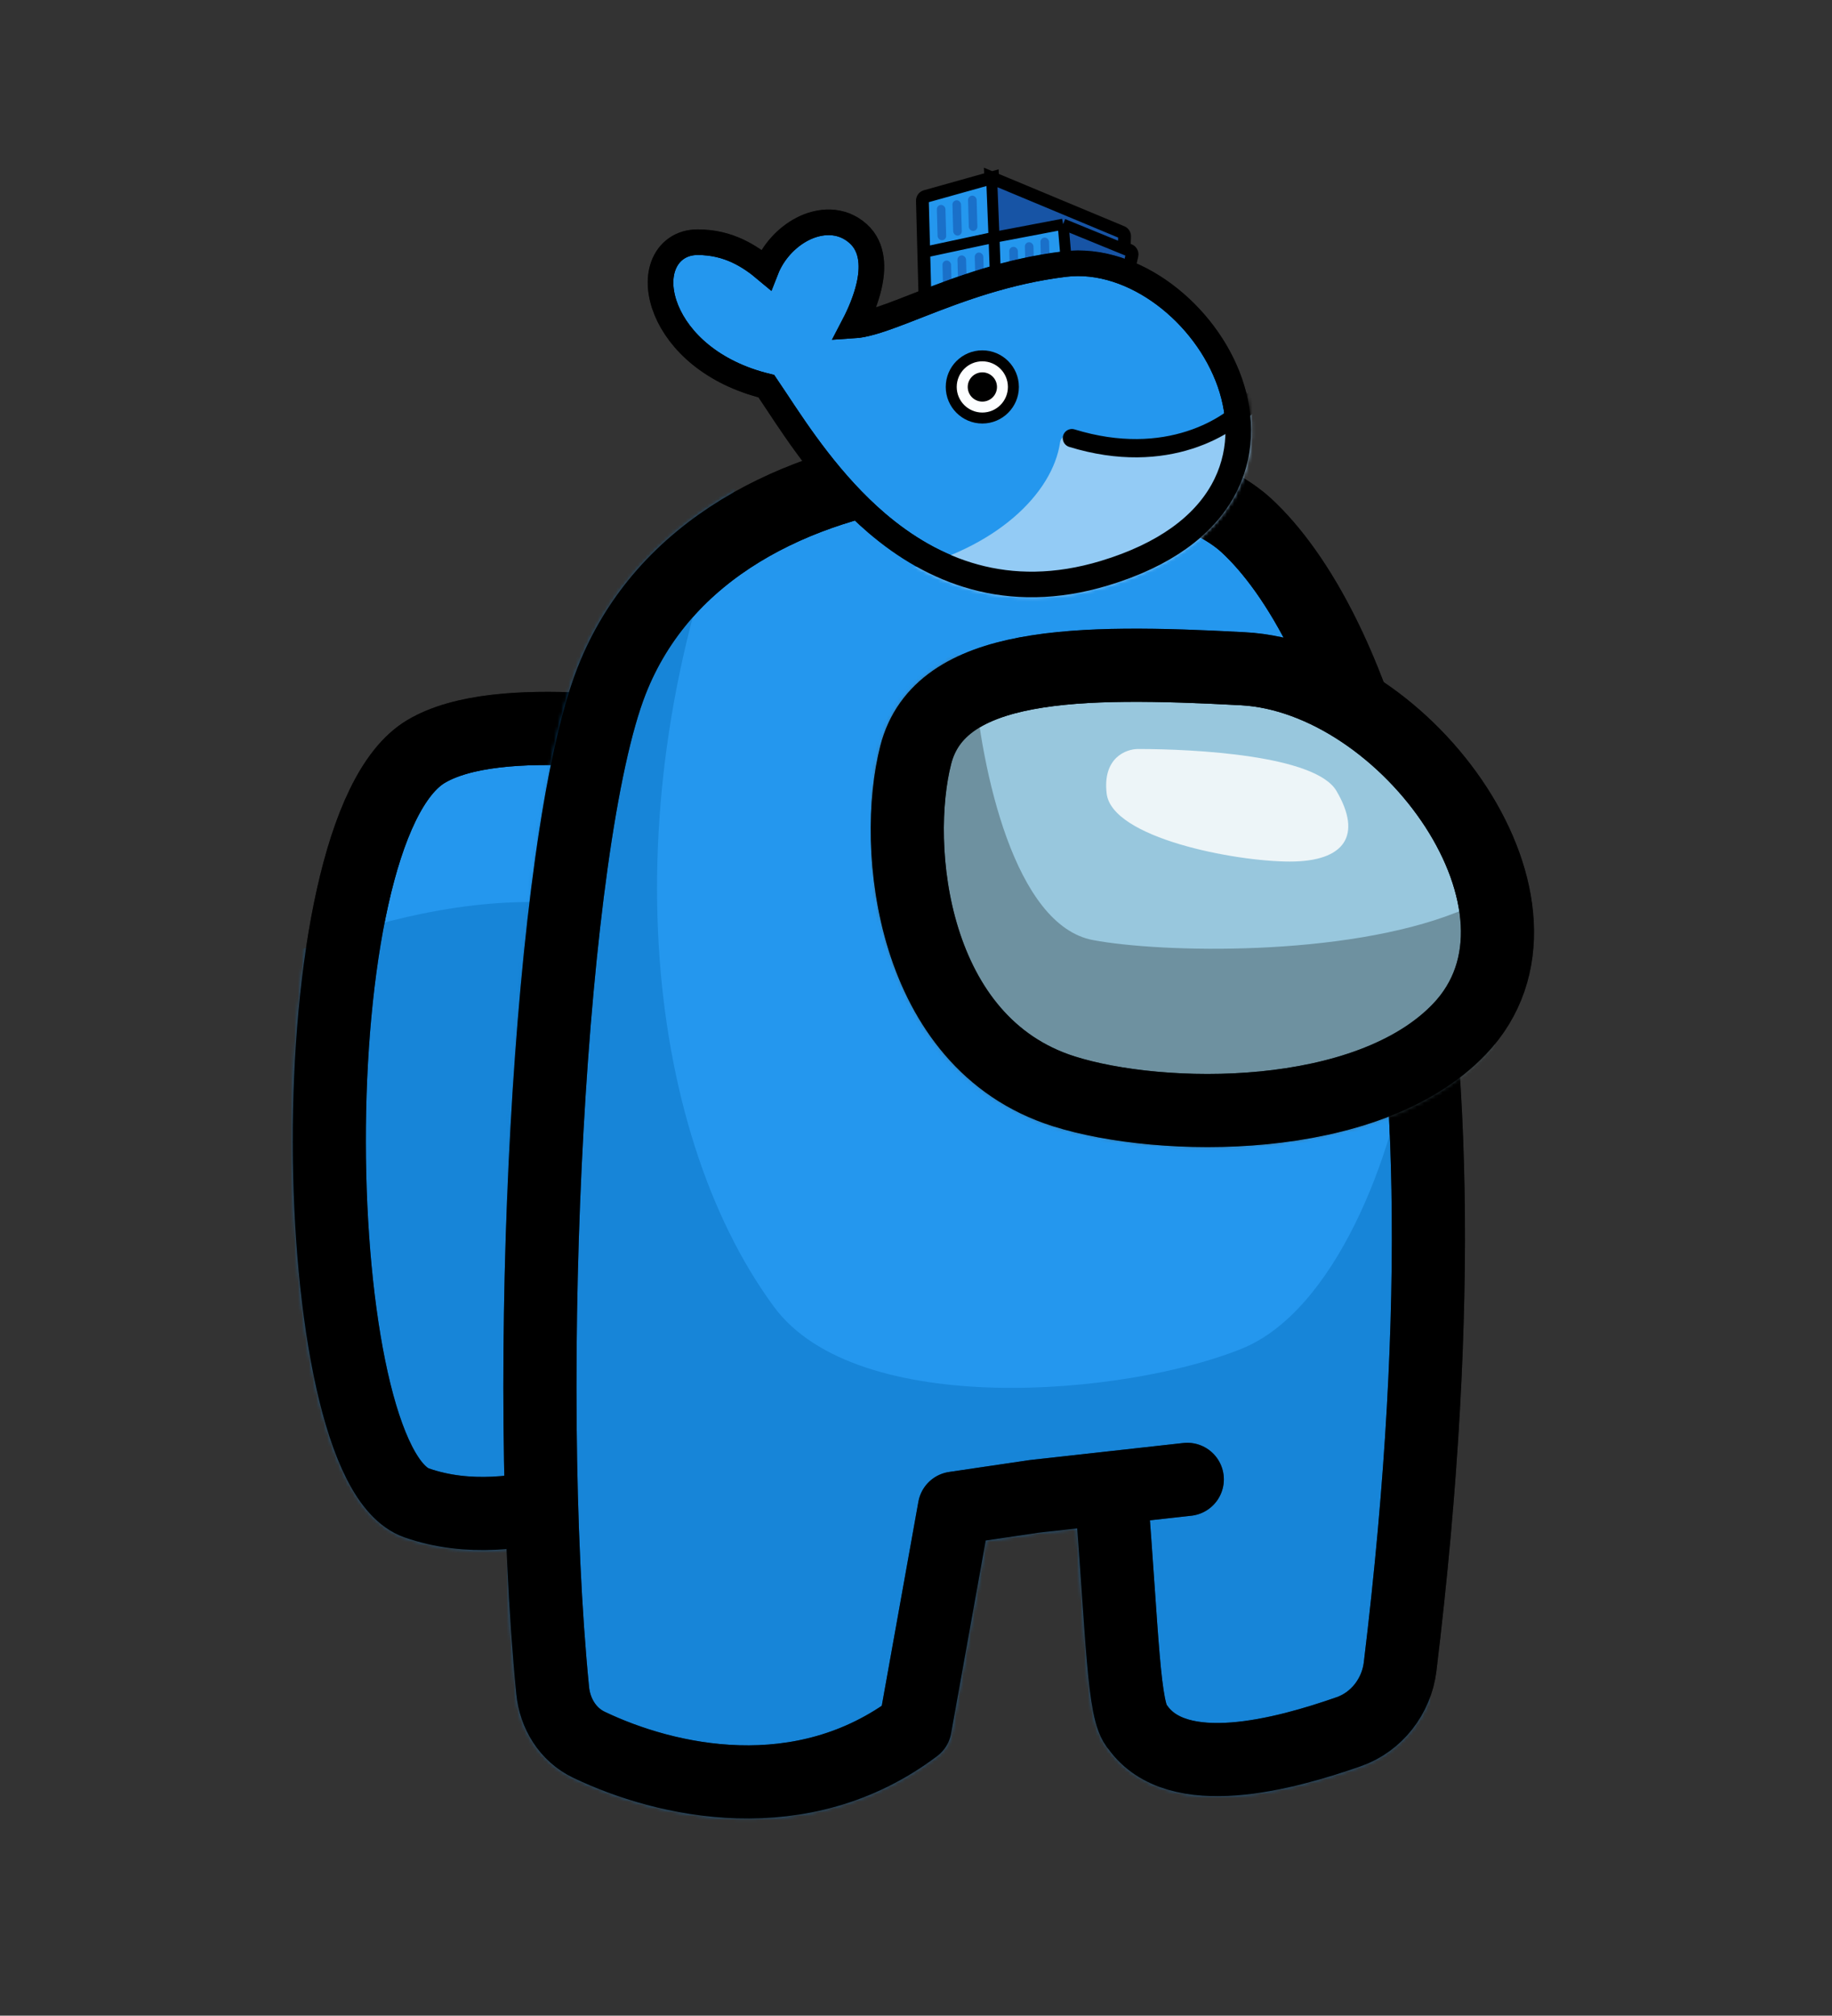 <svg width="501" height="551" viewBox="0 0 501 551" fill="none" xmlns="http://www.w3.org/2000/svg">
<rect x="0" y="0" width="501" height="551" fill="#333333" stroke="none"/>
<path d="M113.965 410.845C127.929 415.717 142.706 413.659 154.797 410.312C168.142 406.619 177.213 394.13 178.765 380.37L194.25 243.109C196.643 221.894 180.227 200.403 158.903 199.362C143.086 198.59 126.433 199.47 116.443 205.464C80.151 227.24 83.193 400.111 113.965 410.845Z" fill="#2497EE" stroke="black" stroke-width="20"/>
<mask id="mask0_1_600" style="mask-type:alpha" maskUnits="userSpaceOnUse" x="80" y="189" width="125" height="235">
<path d="M113.965 410.845C127.929 415.717 142.706 413.659 154.797 410.312C168.142 406.619 177.213 394.13 178.765 380.37L194.25 243.109C196.643 221.894 180.227 200.403 158.903 199.362C143.086 198.59 126.433 199.47 116.443 205.464C80.151 227.24 83.193 400.111 113.965 410.845Z" fill="#E453BD" stroke="#63114C" stroke-width="20"/>
</mask>
<g mask="url(#mask0_1_600)">
<path d="M173.692 250.548C128.465 236.808 70.882 261.998 47.744 276.31C47.744 349.589 81.139 427.543 97.837 457.36H173.692V250.548Z" fill="#0D77C7" fill-opacity="0.55"/>
<path d="M113.965 410.845C127.929 415.717 142.706 413.659 154.797 410.312C168.142 406.619 177.213 394.13 178.765 380.37L194.25 243.109C196.643 221.894 180.227 200.403 158.903 199.362C143.086 198.59 126.433 199.47 116.443 205.464C80.151 227.24 83.193 400.111 113.965 410.845Z" stroke="black" stroke-width="20"/>
</g>
<path d="M167.252 186.143C149.984 230.176 142.772 377.019 151.133 462.071C151.758 468.437 155.279 474.185 161.048 476.948C182.05 487.008 219.215 495.517 250.263 472.076L260.997 412.276L282.823 409.056L303.755 406.73C307.047 447.664 307.154 468.125 311.09 472.076C321.927 487.484 351.227 479.558 368.856 473.383C376.494 470.708 381.913 463.671 382.888 455.637C407.439 253.338 368.148 168.831 340.825 143.61C312.916 117.847 195.876 113.15 167.252 186.143Z" fill="#2497EE"/>
<path d="M324.687 404.405L303.755 406.73M303.755 406.73L282.823 409.056L260.997 412.276L250.263 472.076C219.215 495.517 182.05 487.008 161.048 476.948C155.279 474.184 151.758 468.437 151.133 462.071C142.772 377.019 149.984 230.176 167.252 186.143C195.876 113.15 312.916 117.847 340.825 143.61C368.148 168.831 407.439 253.338 382.888 455.637C381.913 463.671 376.494 470.708 368.856 473.383C351.227 479.558 321.927 487.484 311.09 472.076C307.154 468.125 307.047 447.664 303.755 406.73Z" stroke="black" stroke-width="20" stroke-linecap="round" stroke-linejoin="round"/>
<mask id="mask1_1_600" style="mask-type:alpha" maskUnits="userSpaceOnUse" x="137" y="116" width="264" height="382">
<path d="M167.252 186.143C149.984 230.176 142.772 377.019 151.133 462.071C151.758 468.437 155.279 474.185 161.048 476.948C182.05 487.008 219.215 495.517 250.263 472.076L260.997 412.276L282.823 409.056L303.755 406.73C307.047 447.664 307.154 468.125 311.09 472.076C321.927 487.484 351.227 479.558 368.856 473.383C376.494 470.708 381.913 463.671 382.888 455.637C407.439 253.338 368.148 168.831 340.825 143.61C312.916 117.847 195.876 113.15 167.252 186.143Z" fill="#E752BE"/>
<path d="M324.687 404.405L303.755 406.73M303.755 406.73L282.823 409.056L260.997 412.276L250.263 472.076C219.215 495.517 182.05 487.008 161.048 476.948C155.279 474.184 151.758 468.437 151.133 462.071C142.772 377.019 149.984 230.176 167.252 186.143C195.876 113.15 312.916 117.847 340.825 143.61C368.148 168.831 407.439 253.338 382.888 455.637C381.913 463.671 376.494 470.708 368.856 473.383C351.227 479.558 321.927 487.484 311.09 472.076C307.154 468.125 307.047 447.664 303.755 406.73Z" stroke="#63114C" stroke-width="20" stroke-linecap="round" stroke-linejoin="round"/>
</mask>
<g mask="url(#mask1_1_600)">
<path d="M339.714 368.624C364.904 358.319 381.22 316.384 385.514 285.613L393.385 538.94H138.627V130.325H202.317C166.536 217.63 175.839 308.513 211.62 357.174C234.389 388.141 308.227 381.505 339.714 368.624Z" fill="#0D77C7" fill-opacity="0.55"/>
<path d="M324.687 404.405L303.755 406.73M303.755 406.73L282.823 409.056L260.997 412.276L250.263 472.076C219.215 495.517 182.05 487.008 161.048 476.948C155.279 474.184 151.758 468.437 151.133 462.071C142.772 377.019 149.984 230.176 167.252 186.143C195.876 113.15 312.916 117.847 340.825 143.61C368.148 168.831 407.439 253.338 382.888 455.637C381.913 463.671 376.494 470.708 368.856 473.383C351.227 479.558 321.927 487.484 311.09 472.076C307.154 468.125 307.047 447.664 303.755 406.73Z" stroke="black" stroke-width="20" stroke-linecap="round" stroke-linejoin="round"/>
</g>
<path d="M399.11 281.319C373.975 307.612 317.53 306.75 290.898 298.319C249.003 285.056 243.994 231.385 250.434 206.338C257.025 180.707 294.751 180.398 339.865 182.803C384.979 185.208 430.529 248.453 399.11 281.319Z" fill="#98C7DD" stroke="black" stroke-width="20"/>
<mask id="mask2_1_600" style="mask-type:alpha" maskUnits="userSpaceOnUse" x="238" y="171" width="182" height="143">
<path d="M399.11 281.319C373.975 307.612 317.53 306.75 290.898 298.319C249.003 285.056 243.994 231.385 250.434 206.338C257.025 180.707 294.751 180.398 339.865 182.803C384.979 185.208 430.529 248.453 399.11 281.319Z" fill="#98C7DD" stroke="#3D3436" stroke-width="20"/>
</mask>
<g mask="url(#mask2_1_600)">
<path d="M365.476 216.198C359.752 206.466 326.73 204.749 311.225 204.749C307.886 204.749 301.493 207.182 302.638 216.914C304.069 229.08 337.703 235.52 352.731 235.52C367.759 235.52 372.633 228.364 365.476 216.198Z" fill="#FBFDFD" fill-opacity="0.85"/>
<path d="M298.924 256.989C277.44 252.96 268.343 210.508 266.316 185.183C266.085 182.3 264.232 179.781 261.51 178.804L247.671 173.836C243.009 172.162 238.097 175.603 238.097 180.557V342.146C238.097 348.775 339.369 345.277 395.337 342.452C398.778 342.278 401.586 339.671 402.04 336.255L412.326 258.838C413.199 252.27 404.511 246.963 398.351 249.402C367.47 261.628 317.638 260.497 298.924 256.989Z" fill="#4B646E" fill-opacity="0.55"/>
<path d="M399.11 281.319C373.975 307.612 317.53 306.75 290.898 298.319C249.003 285.056 243.994 231.385 250.434 206.338C257.025 180.707 294.751 180.398 339.865 182.803C384.979 185.208 430.529 248.453 399.11 281.319Z" stroke="black" stroke-width="20"/>
</g>
<path d="M290.733 61.283L292.084 77.054L308.107 72.825C308.447 72.736 308.708 72.464 308.784 72.122L309.317 69.725C309.416 69.278 309.179 68.825 308.756 68.652L307.173 68.005L290.733 61.283Z" fill="#1754A5"/>
<path fill-rule="evenodd" clip-rule="evenodd" d="M253.184 53.938L271.197 48.894L271.836 64.876L290.733 61.283L292.084 77.054L272.444 81.795L254.394 85.178C253.826 85.284 253.298 84.858 253.283 84.28L252.874 68.936L252.499 54.867C252.488 54.437 252.77 54.054 253.184 53.938Z" fill="#2497EE"/>
<path d="M271.197 48.894L271.836 64.876L290.733 61.283L307.173 68.005L307.287 64.598C307.3 64.208 307.071 63.851 306.71 63.701L271.197 48.894Z" fill="#1754A5"/>
<path d="M272.678 82.767L291.187 78.299L291.189 78.325L292.329 78.024L293.153 77.825L293.152 77.806L308.362 73.792C309.063 73.607 309.603 73.047 309.76 72.339L310.293 69.942C310.498 69.02 310.009 68.084 309.134 67.727L308.196 67.343L308.287 64.631C308.314 63.826 307.839 63.088 307.095 62.778L272.171 48.217L272.146 47.59L271.262 47.837L270.136 47.368L270.167 48.144L252.914 52.975C252.059 53.215 251.476 54.005 251.5 54.894L251.874 68.962L252.283 84.307C252.315 85.499 253.406 86.38 254.578 86.16L272.628 82.778L272.653 82.774L272.678 82.767Z" stroke="black" stroke-width="2"/>
<path d="M290.733 61.283L292.084 77.054L308.107 72.825C308.447 72.736 308.708 72.464 308.784 72.122L309.317 69.725C309.416 69.278 309.179 68.825 308.756 68.652L307.173 68.005L290.733 61.283Z" fill="#1754A5"/>
<path d="M272.444 81.795L271.836 64.876L252.874 68.936L253.283 84.28C253.298 84.858 253.826 85.284 254.394 85.178L272.444 81.795Z" fill="#2497EE"/>
<path d="M272.444 81.795L292.084 77.054L290.733 61.283L271.836 64.876L272.444 81.795Z" fill="#2497EE"/>
<path d="M271.836 64.876L271.197 48.894L253.184 53.938C252.77 54.054 252.488 54.437 252.499 54.867L252.874 68.936L271.836 64.876Z" fill="#2497EE"/>
<path d="M271.197 48.894L271.836 64.876L290.733 61.283L307.173 68.005L307.287 64.598C307.3 64.208 307.071 63.851 306.71 63.701L271.197 48.894Z" fill="#1754A5"/>
<path d="M271.197 48.894L271.836 64.876M271.197 48.894L253.184 53.938V53.938C252.77 54.054 252.488 54.437 252.499 54.867V54.867L252.874 68.936M271.197 48.894L306.71 63.701V63.701C307.071 63.851 307.3 64.208 307.287 64.598V64.598L307.173 68.005M272.444 81.795L292.084 77.054M272.444 81.795L271.836 64.876M272.444 81.795L254.394 85.178M292.084 77.054L290.733 61.283M292.084 77.054L308.107 72.825M290.733 61.283L271.836 64.876M290.733 61.283L307.173 68.005M290.733 61.283L308.756 68.652M271.836 64.876L252.874 68.936M307.173 68.005L308.756 68.652M252.874 68.936L253.283 84.28M308.756 68.652C309.179 68.825 309.416 69.278 309.317 69.725M308.756 68.652V68.652C309.179 68.825 309.416 69.278 309.317 69.725V69.725M309.317 69.725L308.784 72.122M308.784 72.122C308.708 72.464 308.447 72.736 308.107 72.825M308.784 72.122V72.122C308.708 72.464 308.447 72.736 308.107 72.825V72.825M254.394 85.178C253.826 85.284 253.298 84.858 253.283 84.28M254.394 85.178V85.178C253.826 85.284 253.298 84.858 253.283 84.28V84.28" stroke="black" stroke-width="3"/>
<rect x="257.705" y="71.246" width="2.346" height="9.662" rx="1.173" transform="rotate(-1.597 257.705 71.246)" fill="#1A70C9"/>
<rect x="261.812" y="69.848" width="2.346" height="10.173" rx="1.173" transform="rotate(-1.597 261.812 69.848)" fill="#1A70C9"/>
<rect x="266.532" y="69.067" width="2.346" height="9.662" rx="1.173" transform="rotate(-1.597 266.532 69.067)" fill="#1A70C9"/>
<rect x="275.973" y="67.505" width="2.346" height="9.662" rx="1.173" transform="rotate(-1.597 275.973 67.505)" fill="#1A70C9"/>
<rect x="280.24" y="66.24" width="2.346" height="9.662" rx="1.173" transform="rotate(-1.597 280.24 66.24)" fill="#1A70C9"/>
<rect x="284.507" y="64.974" width="2.346" height="9.662" rx="1.173" transform="rotate(-1.597 284.507 64.974)" fill="#1A70C9"/>
<rect x="256.171" y="56.046" width="2.346" height="9.662" rx="1.173" transform="rotate(-1.597 256.171 56.046)" fill="#1A70C9"/>
<rect x="260.438" y="54.78" width="2.346" height="9.662" rx="1.173" transform="rotate(-1.597 260.438 54.78)" fill="#1A70C9"/>
<rect x="264.706" y="53.515" width="2.346" height="9.662" rx="1.173" transform="rotate(-1.597 264.706 53.515)" fill="#1A70C9"/>
<path d="M209.581 105.566C210.413 106.785 211.33 108.174 212.335 109.697C218.273 118.688 227.28 132.329 239.767 142.999C254.867 155.902 275.366 164.761 302.065 156.683C318.63 151.671 329.049 143.695 334.38 134.159C339.723 124.602 339.64 114.038 336.317 104.538C333.007 95.077 326.44 86.495 318.45 80.533C310.476 74.582 300.771 71.02 291.17 72.189C275.38 74.112 262.125 79.136 251.778 83.173C251.359 83.337 250.947 83.498 250.54 83.657C245.848 85.49 241.909 87.029 238.537 87.998C236.458 88.596 234.808 88.909 233.496 88.992C235.142 85.842 236.786 81.996 237.659 78.197C238.708 73.64 238.955 67.704 234.689 63.877C230.039 59.705 224.063 60.218 219.415 62.624C215.135 64.841 211.373 68.89 209.483 73.718C205.021 69.973 199.195 66.208 190.783 66.208C188.612 66.208 186.596 66.785 184.914 67.972C183.238 69.154 182.086 70.805 181.409 72.643C180.084 76.244 180.527 80.626 182.236 84.798C185.674 93.187 194.625 101.896 209.581 105.566Z" fill="#2497EE" stroke="black" stroke-width="7" stroke-linecap="round"/>
<mask id="mask3_1_600" style="mask-type:alpha" maskUnits="userSpaceOnUse" x="177" y="57" width="166" height="107">
<path d="M209.581 105.566C210.413 106.785 211.33 108.174 212.335 109.697C218.273 118.688 227.28 132.329 239.767 142.999C254.867 155.902 275.366 164.761 302.065 156.683C318.63 151.671 329.049 143.695 334.38 134.159C339.723 124.602 339.64 114.038 336.317 104.538C333.007 95.077 326.44 86.495 318.45 80.533C310.476 74.582 300.771 71.02 291.17 72.189C275.38 74.112 262.125 79.136 251.778 83.173C251.359 83.337 250.947 83.498 250.54 83.657C245.848 85.49 241.909 87.029 238.537 87.998C236.458 88.596 234.808 88.909 233.496 88.992C235.142 85.842 236.786 81.996 237.659 78.197C238.708 73.64 238.955 67.704 234.689 63.877C230.039 59.705 224.063 60.218 219.415 62.624C215.135 64.841 211.373 68.89 209.483 73.718C205.021 69.973 199.195 66.208 190.783 66.208C188.612 66.208 186.596 66.785 184.914 67.972C183.238 69.154 182.086 70.805 181.409 72.643C180.084 76.244 180.527 80.626 182.236 84.798C185.674 93.187 194.625 101.896 209.581 105.566Z" fill="#2497EE" stroke="black" stroke-width="7" stroke-linecap="round"/>
</mask>
<g mask="url(#mask3_1_600)">
<path d="M246.766 155.931C272.43 150.062 287.864 134.89 289.905 120.914C290.116 119.464 291.669 118.486 293.038 119.01C310.664 125.76 330.331 119.963 340.441 113.214C341.817 112.296 343.82 113.142 343.948 114.791L347.52 160.775C347.589 161.663 347.062 162.492 346.223 162.792C309.712 175.837 266.735 166.541 246.422 159.766C244.496 159.123 244.786 156.383 246.766 155.931Z" fill="#93CBF5"/>
<path d="M342.136 109.774C336.636 116.441 319.136 127.774 293.136 119.774" stroke="black" stroke-width="5" stroke-linecap="round"/>
<path d="M209.581 105.566C210.413 106.785 211.33 108.174 212.335 109.697C218.273 118.688 227.28 132.329 239.767 142.999C254.867 155.902 275.366 164.761 302.065 156.683C318.63 151.671 329.049 143.695 334.38 134.159C339.723 124.602 339.64 114.038 336.317 104.538C333.007 95.077 326.44 86.495 318.45 80.533C310.476 74.582 300.771 71.02 291.17 72.189C275.38 74.112 262.125 79.136 251.778 83.173C251.359 83.337 250.947 83.498 250.54 83.657C245.848 85.49 241.909 87.029 238.537 87.998C236.458 88.596 234.808 88.909 233.496 88.992C235.142 85.842 236.786 81.996 237.659 78.197C238.708 73.64 238.955 67.704 234.689 63.877C230.039 59.705 224.063 60.218 219.415 62.624C215.135 64.841 211.373 68.89 209.483 73.718C205.021 69.973 199.195 66.208 190.783 66.208C188.612 66.208 186.596 66.785 184.914 67.972C183.238 69.154 182.086 70.805 181.409 72.643C180.084 76.244 180.527 80.626 182.236 84.798C185.674 93.187 194.625 101.896 209.581 105.566Z" stroke="black" stroke-width="7" stroke-linecap="round"/>
</g>
<circle cx="268.636" cy="105.774" r="8.5" fill="#FCFEFF" stroke="black" stroke-width="3"/>
<circle cx="268.646" cy="105.784" r="4" transform="rotate(31.913 268.646 105.784)" fill="black"/>
</svg>
